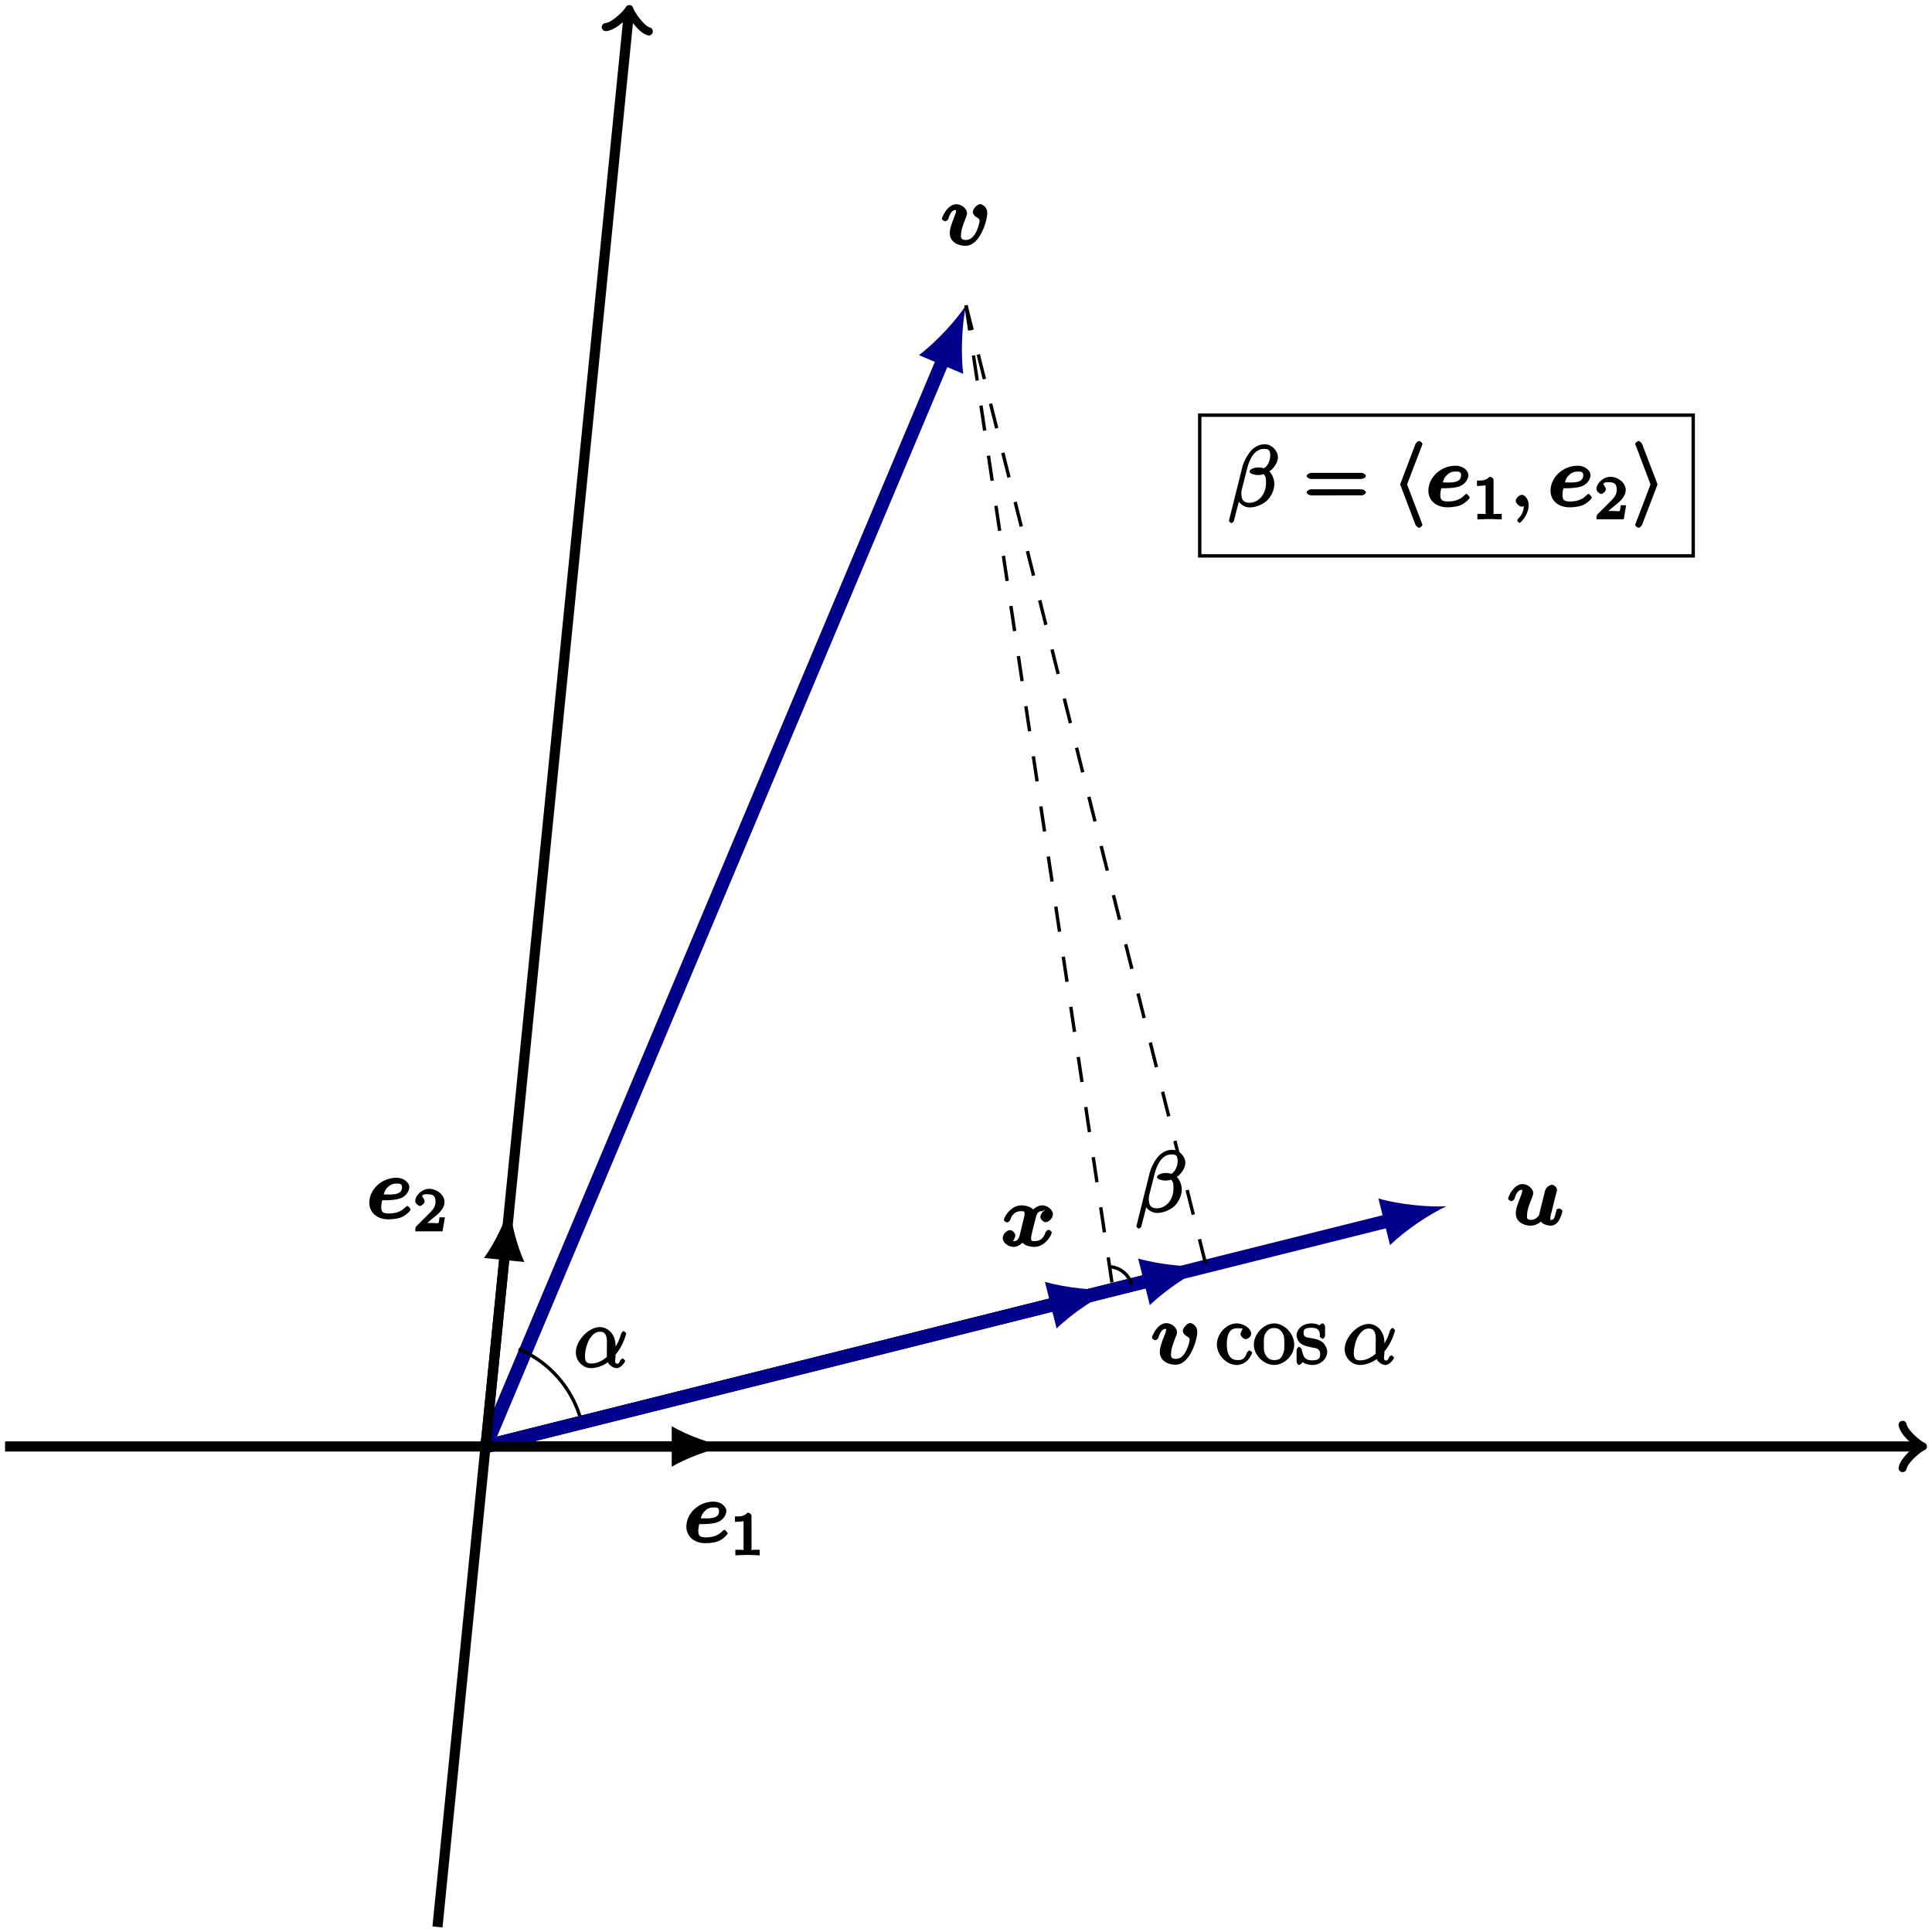 <svg xmlns="http://www.w3.org/2000/svg" xmlns:xlink="http://www.w3.org/1999/xlink" width="303.96" height="303.96" viewBox="0 0 227.97 227.97"><defs><symbol id="a" overflow="visible"><path d="M5.734-3.312c.079-.282.204-.766.204-.829 0-.218-.297-.609-.61-.609-.156 0-.656.25-.797.688-.031.14-.484 1.953-.562 2.28a7 7 0 0 0-.14.61c-.157.203-.438.563-.954.563-.578 0-.469-.328-.469-.563 0-.61.313-1.375.594-2.094.094-.265.125-.328.125-.5 0-.578-.703-1.062-1.25-1.062C.813-4.828.172-3.312.172-3.11c0 .14.297.297.39.297.11 0 .313-.157.36-.282.328-1.11.734-1.047.89-1.047.079 0 .032-.171.032.047s-.125.5-.157.625c-.421 1.047-.609 1.61-.609 2.094 0 1.14 1.14 1.453 1.719 1.453.297 0 .828-.094 1.234-.484.25.375.938.484 1.172.484.375 0 .75-.25.953-.61.25-.405.422-1.046.422-1.109 0-.14-.281-.296-.375-.296a.56.56 0 0 0-.297.093c-.015.016-.047.157-.11.407-.202.78-.28.828-.546.828-.14 0-.094.078-.094-.203 0-.172.032-.329.14-.72.063-.28.173-.687.22-.905Zm0 0" style="stroke:none"/></symbol><symbol id="b" overflow="visible"><path d="M5.516-3.766c0-.906-.797-1.078-.797-1.078-.407 0-.907.594-.907.922 0 .281.25.516.344.563.422.25.453.312.453.515 0 .219-.437 2.235-1.593 2.235-.72 0-.594-.422-.594-.61 0-.578.281-1.297.594-2.093.078-.204.109-.297.109-.454 0-.578-.703-1.062-1.25-1.062C.813-4.828.172-3.312.172-3.11c0 .14.297.297.39.297.11 0 .313-.157.36-.282.312-1.078.719-1.047.89-1.047.079 0 .032-.171.032.047s-.125.516-.157.594c-.453 1.156-.593 1.61-.593 2.078 0 1.063.984 1.5 1.86 1.5 1.718 0 2.562-2.984 2.562-3.844m0 0" style="stroke:none"/></symbol><symbol id="d" overflow="visible"><path d="M5.344-4.328c-.36.094-.672.61-.672.86 0 .218.297.624.625.624.36 0 .86-.453.86-.937 0-.531-.657-1.047-1.266-1.047-.578 0-1.047.469-1.078.5-.157-.266-.797-.5-1.376-.5-1.25 0-2.062 1.39-2.062 1.719 0 .14.281.297.375.297.125 0 .313-.157.36-.282C1.39-4 1.983-4.14 2.39-4.14c.376 0 .422.016.422.329 0 .187-.14.734-.234 1.093L2.25-1.344c-.156.61-.375.735-.719.735-.047 0-.187.046-.14.093.03-.015.328-.515.328-.765 0-.219-.297-.625-.625-.625-.344 0-.86.453-.86.953C.234-.422.906.078 1.516.078c.562 0 1.03-.484 1.062-.5.156.266.813.5 1.375.5 1.266 0 2.063-1.39 2.063-1.719 0-.14-.282-.296-.36-.296-.125 0-.328.156-.375.296C5-.734 4.421-.609 4-.609c-.375 0-.422-.016-.422-.328 0-.204.125-.735.219-1.11.078-.25.297-1.187.344-1.36.156-.593.375-.734.718-.734.063 0 .188-.062.141-.093Zm0 0" style="stroke:none"/></symbol><symbol id="k" overflow="visible"><path d="M2.219-2.172c.656 0 1.312-.062 1.734-.203.844-.281 1.11-1.016 1.11-1.328 0-.578-.672-1.125-1.5-1.125-1.797 0-3.22 1.406-3.22 2.953 0 1.14.907 1.953 2.235 1.953.25 0 .938-.015 1.531-.234.579-.235 1.11-.797 1.11-.922 0-.078-.282-.422-.375-.422-.063 0-.172.078-.25.156-.532.563-1.219.735-1.985.735-.718 0-.859-.235-.859-.797 0-.188.047-.516.11-.766ZM2-2.687c.172-.735.375-.891.547-1.047.344-.36.719-.407 1.015-.407.36 0 .641 0 .641.438 0 1.015-1.375.844-2.172.844Zm0 0" style="stroke:none"/></symbol><symbol id="c" overflow="visible"><path d="M4.922-2.516c0-1.562-1.094-2.218-1.828-2.218-1.375 0-2.86 1.593-2.86 3C.234-.812 1 .109 2.031.109c.625 0 1.453-.28 1.985-.703.062.235.562.703 1.015.703.532 0 1.016-.703 1.016-.859 0-.078-.234-.281-.297-.281s-.281.203-.312.281c-.172.484-.36.313-.375.313-.313 0-.141-.61-.141-.844 0-.219-.047-.125.047-.25.937-1.172 1.203-2.438 1.203-2.453 0-.016-.188-.266-.297-.266-.094 0-.266.203-.328.375a5.1 5.1 0 0 1-.922 1.86l.297.124Zm-.969 1.25c-.875.766-1.515.829-1.906.829-.594 0-.735-.282-.735-.922 0-.485.22-1.453.532-1.953.468-.735.89-.876 1.234-.876.985 0 .813 1.141.813 1.922v1.047Zm0 0" style="stroke:none"/></symbol><symbol id="h" overflow="visible"><path d="M5.906-5.828c0-.75-.718-1.531-1.531-1.531-.578 0-.984.203-1.328.468C2.5-6.5 1.89-5.406 1.703-4.656L.125 1.672c-.016.047.219.266.297.266s.281-.188.281-.22l.703-2.75h-.343c.187.61.796 1.126 1.53 1.126.72 0 1.595-.39 2.048-.828.468-.47.843-1.203.843-1.953 0-.72-.421-1.344-.593-1.47.39-.234 1.015-.952 1.015-1.671M3.938-4.344c-.126.047-.235.063-.485.063-.14 0-.219.062-.25.047 0-.016.203.172.313.172.203 0 .297 0 .422.046ZM5-6.062c0 .703-.328 1.296-.75 1.546-.25-.093-.437-.109-.734-.109-.22 0-.953.156-.953.484-.016.282.687.407.859.407.375 0 .531 0 .781-.11.297.297.297.5.297.953.031.579-.156 1.204-.437 1.594-.391.547-.938.844-1.5.844-.766 0-.97-.406-.97-1.11 0-.109 0-.25.048-.437l.64-2.531c.219-.86.766-2.282 1.969-2.282.578 0 .75.157.75.75m0 0" style="stroke:none"/></symbol><symbol id="m" overflow="visible"><path d="M2.188-.172c0-.656-.407-1.219-.797-1.219-.328 0-.72.422-.72.704 0 .265.391.687.72.687.109 0 .359-.094.468-.172.032-.031-.078.016-.078.016.016 0-.156-.156-.156-.016 0 .734-.297 1.219-.625 1.547a.56.56 0 0 0-.156.281c0 .063.219.266.265.266.11 0 1.079-.922 1.079-2.094m0 0" style="stroke:none"/></symbol><symbol id="e" overflow="visible"><path d="M1.328-2.328c0-1.625.656-1.89 1.188-1.89.093 0 .578-.032.687.062-.031.015-.265.484-.265.61 0 .25.359.608.624.608.266 0 .641-.328.641-.624 0-.672-.937-1.235-1.703-1.235-1.25 0-2.344 1.25-2.344 2.484C.156-1.03 1.328.11 2.484.11c1.329 0 1.829-1.359 1.829-1.453 0-.11-.282-.265-.313-.265-.078 0-.281.203-.297.265-.297.922-.765.875-1.125.875-.531 0-1.25-.265-1.25-1.86m0 0" style="stroke:none"/></symbol><symbol id="f" overflow="visible"><path d="M4.86-2.297c0-1.265-1.157-2.5-2.36-2.5-1.25 0-2.406 1.266-2.406 2.5C.094-1 1.313.11 2.484.11 3.688.11 4.86-1.03 4.86-2.297M2.5-.469c-.437 0-.75-.156-1.031-.625-.25-.437-.188-.922-.188-1.281 0-.39-.062-.812.188-1.25.265-.469.61-.625 1.015-.625.438 0 .735.172 1 .594.25.437.204.906.204 1.281 0 .36.046.781-.172 1.219l-.047.125c-.219.437-.485.562-.969.562m0 0" style="stroke:none"/></symbol><symbol id="g" overflow="visible"><path d="M2.078-1.937c.219.046.86.046.86.765 0 .5-.172.734-.954.734-.843 0-1.03-.406-1.218-1.25C.734-1.812.563-2.03.453-2.03c-.125 0-.297.25-.297.422v1.312c0 .172.172.406.282.406.046 0 .187-.062.375-.25.015-.015.015-.03.078-.093.312.28.89.343 1.093.343 1.141 0 1.782-.828 1.782-1.546 0-.532-.36-.938-.47-1.063-.343-.328-.843-.453-1.265-.531-.562-.11-1.047-.063-1.047-.64 0-.36.079-.61.938-.61 1.094 0 .969.75.984 1.047.016.093.281.25.297.25.14 0 .313-.203.313-.391V-4.39c0-.171-.172-.406-.282-.406a.6.6 0 0 0-.328.172c-.031.047-.14.125-.062.063-.235-.188-.766-.235-.922-.235-1.219 0-1.766.844-1.766 1.39 0 .36.203.75.469.97.328.25.734.359 1.453.5m0 0" style="stroke:none"/></symbol><symbol id="i" overflow="visible"><path d="M6.844-3.266c.156 0 .515-.156.515-.359 0-.187-.359-.36-.5-.36H.891c-.141 0-.516.172-.516.36 0 .203.375.36.516.36Zm.015 1.938c.141 0 .5-.156.5-.36S7-2.046 6.844-2.046H.89c-.141 0-.516.156-.516.36s.375.359.516.359Zm0 0" style="stroke:none"/></symbol><symbol id="j" overflow="visible"><path d="M3.469-7.234c.047-.11.047-.125.047-.172 0-.11-.282-.344-.391-.344-.094 0-.36.188-.437.375L.952-2.797c-.031.063-.062.11-.062.172 0 .031 0 .047.062.172l1.735 4.578c.046.11.296.375.437.375.11 0 .39-.234.39-.344 0-.015 0-.047-.046-.156L1.703-2.625Zm0 0" style="stroke:none"/></symbol><symbol id="o" overflow="visible"><path d="M2.922-2.453c.047-.125.047-.14.047-.172s0-.047-.047-.172l-1.75-4.578C1.109-7.547.859-7.75.75-7.75c-.11 0-.406.234-.406.344 0 .031 0 .047.062.156l1.75 4.625-1.75 4.61c-.062.109-.062.124-.062.171 0 .11.297.344.406.344.125 0 .36-.234.406-.344Zm0 0" style="stroke:none"/></symbol><symbol id="l" overflow="visible"><path d="M2.516-4.625c0-.187-.188-.39-.47-.39-.5.5-1 .437-1.483.437v.64c.359 0 .953-.046 1.015-.078v3.25c0 .235.188.125-.5.125H.61v.657a53 53 0 0 1 1.438-.047c.219 0 1.094.031 1.437.047v-.657h-.453c-.703 0-.515.11-.515-.125Zm0 0" style="stroke:none"/></symbol><symbol id="n" overflow="visible"><path d="M3.516-1.656h-.407c-.046.343-.062.625-.14.687-.063.047-.453-.015-.563-.015H1.125l.14.343c.735-.656.97-.843 1.391-1.171.516-.422 1.047-.985 1.047-1.657 0-.844-.922-1.547-1.812-1.547-.86 0-1.641.797-1.641 1.438 0 .36.484.594.563.594.156 0 .546-.313.546-.563 0-.125-.234-.578-.328-.578.14-.297.422-.25.75-.25.703 0 .86.344.86.906 0 .61-.375.953-.594 1.203L.375-.594C.297-.53.25-.39.25 0h3.219l.281-1.656Zm0 0" style="stroke:none"/></symbol><clipPath id="p"><path d="M0 170h227.969v2H0Zm0 0"/></clipPath><clipPath id="q"><path d="M224 167h3.969v7H224Zm0 0"/></clipPath><clipPath id="r"><path d="M34 0h58v227.969H34Zm0 0"/></clipPath></defs><path d="m-.002 0 106.777 26.695" style="fill:none;stroke-width:1.594;stroke-linecap:butt;stroke-linejoin:miter;stroke:#00008b;stroke-opacity:1;stroke-miterlimit:10" transform="matrix(1 0 0 -1 57.291 170.679)"/><path d="M170.68 142.332c-2.051.121-5.512-.184-8.035-.918l1.375 5.508c1.882-1.836 4.792-3.734 6.66-4.59" style="stroke:none;fill-rule:nonzero;fill:#00008b;fill-opacity:1"/><use xlink:href="#a" x="177.785" y="144.546" style="fill:#000;fill-opacity:1"/><path d="m-.002 0 54.05 128.367" style="fill:none;stroke-width:1.594;stroke-linecap:butt;stroke-linejoin:miter;stroke:#00008b;stroke-opacity:1;stroke-miterlimit:10" transform="matrix(1 0 0 -1 57.291 170.679)"/><path d="M113.984 36.031c-1.132 1.715-3.453 4.297-5.554 5.875l5.234 2.207c-.34-2.61-.113-6.074.32-8.082" style="stroke:none;fill-rule:nonzero;fill:#00008b;fill-opacity:1"/><use xlink:href="#b" x="110.977" y="28.925" style="fill:#000;fill-opacity:1"/><path d="M11.338 2.835a12.75 12.75 0 0 1-7.426 8.66" style="fill:none;stroke-width:.399;stroke-linecap:butt;stroke-linejoin:miter;stroke:#000;stroke-opacity:1;stroke-miterlimit:10" transform="matrix(1 0 0 -1 57.291 170.679)"/><use xlink:href="#c" x="67.713" y="161.326" style="fill:#000;fill-opacity:1"/><path d="M56.693 134.648 74.041 18.51" style="fill:none;stroke-width:.399;stroke-linecap:butt;stroke-linejoin:miter;stroke:#000;stroke-opacity:1;stroke-dasharray:2.989,2.989;stroke-miterlimit:10" transform="matrix(1 0 0 -1 57.291 170.679)"/><path d="m-.002 0 67.43 16.859" style="fill:none;stroke-width:1.594;stroke-linecap:butt;stroke-linejoin:miter;stroke:#00008b;stroke-opacity:1;stroke-miterlimit:10" transform="matrix(1 0 0 -1 57.291 170.679)"/><path d="M131.332 152.168c-2.05.125-5.512-.184-8.035-.918l1.379 5.508c1.879-1.836 4.789-3.73 6.656-4.59" style="stroke:none;fill-rule:nonzero;fill:#00008b;fill-opacity:1"/><use xlink:href="#d" x="118.085" y="147.055" style="fill:#000;fill-opacity:1"/><path d="M56.693 134.648 85.041 21.26" style="fill:none;stroke-width:.399;stroke-linecap:butt;stroke-linejoin:miter;stroke:#000;stroke-opacity:1;stroke-dasharray:2.989,2.989;stroke-miterlimit:10" transform="matrix(1 0 0 -1 57.291 170.679)"/><path d="m-.002 0 78.43 19.609" style="fill:none;stroke-width:1.594;stroke-linecap:butt;stroke-linejoin:miter;stroke:#00008b;stroke-opacity:1;stroke-miterlimit:10" transform="matrix(1 0 0 -1 57.291 170.679)"/><path d="M142.332 149.418c-2.05.125-5.508-.184-8.035-.918l1.379 5.508c1.883-1.836 4.789-3.73 6.656-4.59" style="stroke:none;fill-rule:nonzero;fill:#00008b;fill-opacity:1"/><use xlink:href="#b" x="135.759" y="160.953" style="fill:#000;fill-opacity:1"/><g style="fill:#000;fill-opacity:1"><use xlink:href="#e" x="143.433" y="160.953"/><use xlink:href="#f" x="147.856" y="160.953"/><use xlink:href="#g" x="152.838" y="160.953"/></g><use xlink:href="#c" x="158.433" y="160.953" style="fill:#000;fill-opacity:1"/><path d="M76.24 19.062a2.84 2.84 0 0 1-2.468 2.133" style="fill:none;stroke-width:.399;stroke-linecap:butt;stroke-linejoin:miter;stroke:#000;stroke-opacity:1;stroke-miterlimit:10" transform="matrix(1 0 0 -1 57.291 170.679)"/><use xlink:href="#h" x="133.961" y="143.032" style="fill:#000;fill-opacity:1"/><path d="M84.272 105.085h58.23v16.606h-58.23Zm0 0" style="fill:none;stroke-width:.399;stroke-linecap:butt;stroke-linejoin:miter;stroke:#000;stroke-opacity:1;stroke-miterlimit:10" transform="matrix(1 0 0 -1 57.291 170.679)"/><use xlink:href="#h" x="144.883" y="59.782" style="fill:#000;fill-opacity:1"/><use xlink:href="#i" x="153.811" y="59.782" style="fill:#000;fill-opacity:1"/><use xlink:href="#j" x="164.327" y="59.782" style="fill:#000;fill-opacity:1"/><use xlink:href="#k" x="168.201" y="59.782" style="fill:#000;fill-opacity:1"/><use xlink:href="#l" x="173.717" y="61.277" style="fill:#000;fill-opacity:1"/><use xlink:href="#m" x="178.186" y="59.782" style="fill:#000;fill-opacity:1"/><use xlink:href="#k" x="182.614" y="59.782" style="fill:#000;fill-opacity:1"/><use xlink:href="#n" x="188.129" y="61.277" style="fill:#000;fill-opacity:1"/><use xlink:href="#o" x="192.599" y="59.782" style="fill:#000;fill-opacity:1"/><g clip-path="url(#p)"><path d="M-56.693 0h225.816" style="fill:none;stroke-width:1.196;stroke-linecap:butt;stroke-linejoin:miter;stroke:#000;stroke-opacity:1;stroke-miterlimit:10" transform="matrix(1 0 0 -1 57.291 170.679)"/></g><g clip-path="url(#q)"><path d="M-1.912 2.55C-1.755 1.593-.002.16.48 0 0-.16-1.755-1.595-1.91-2.552" style="fill:none;stroke-width:.956;stroke-linecap:round;stroke-linejoin:round;stroke:#000;stroke-opacity:1;stroke-miterlimit:10" transform="matrix(1 0 0 -1 226.415 170.679)"/></g><g clip-path="url(#r)"><path d="m-5.67-56.692 22.582 225.82" style="fill:none;stroke-width:1.196;stroke-linecap:butt;stroke-linejoin:miter;stroke:#000;stroke-opacity:1;stroke-miterlimit:10" transform="matrix(1 0 0 -1 57.291 170.679)"/></g><path d="M-1.913 2.55C-1.754 1.594 0 .16.478 0 0-.16-1.754-1.595-1.913-2.55" style="fill:none;stroke-width:.956;stroke-linecap:round;stroke-linejoin:round;stroke:#000;stroke-opacity:1;stroke-miterlimit:10" transform="scale(1 -1)rotate(84.29 37.96 40.225)"/><path d="M-.002 0h22.61" style="fill:none;stroke-width:1.196;stroke-linecap:butt;stroke-linejoin:miter;stroke:#000;stroke-opacity:1;stroke-miterlimit:10" transform="matrix(1 0 0 -1 57.291 170.679)"/><path d="M85.637 170.68c-1.7-.32-4.461-1.278-6.375-2.39v4.78c1.914-1.117 4.676-2.074 6.375-2.39" style="stroke:none;fill-rule:nonzero;fill:#000;fill-opacity:1"/><use xlink:href="#k" x="80.645" y="182.014" style="fill:#000;fill-opacity:1"/><use xlink:href="#l" x="86.16" y="183.509" style="fill:#000;fill-opacity:1"/><path d="m-.002 0 2.266 22.636" style="fill:none;stroke-width:1.196;stroke-linecap:butt;stroke-linejoin:miter;stroke:#000;stroke-opacity:1;stroke-miterlimit:10" transform="matrix(1 0 0 -1 57.291 170.679)"/><path d="M60.125 142.332c-.484 1.66-1.71 4.313-3.012 6.106l4.758.476c-.922-2.016-1.598-4.86-1.746-6.582" style="stroke:none;fill-rule:nonzero;fill:#000;fill-opacity:1"/><use xlink:href="#k" x="43.234" y="143.799" style="fill:#000;fill-opacity:1"/><use xlink:href="#n" x="48.749" y="145.294" style="fill:#000;fill-opacity:1"/></svg>